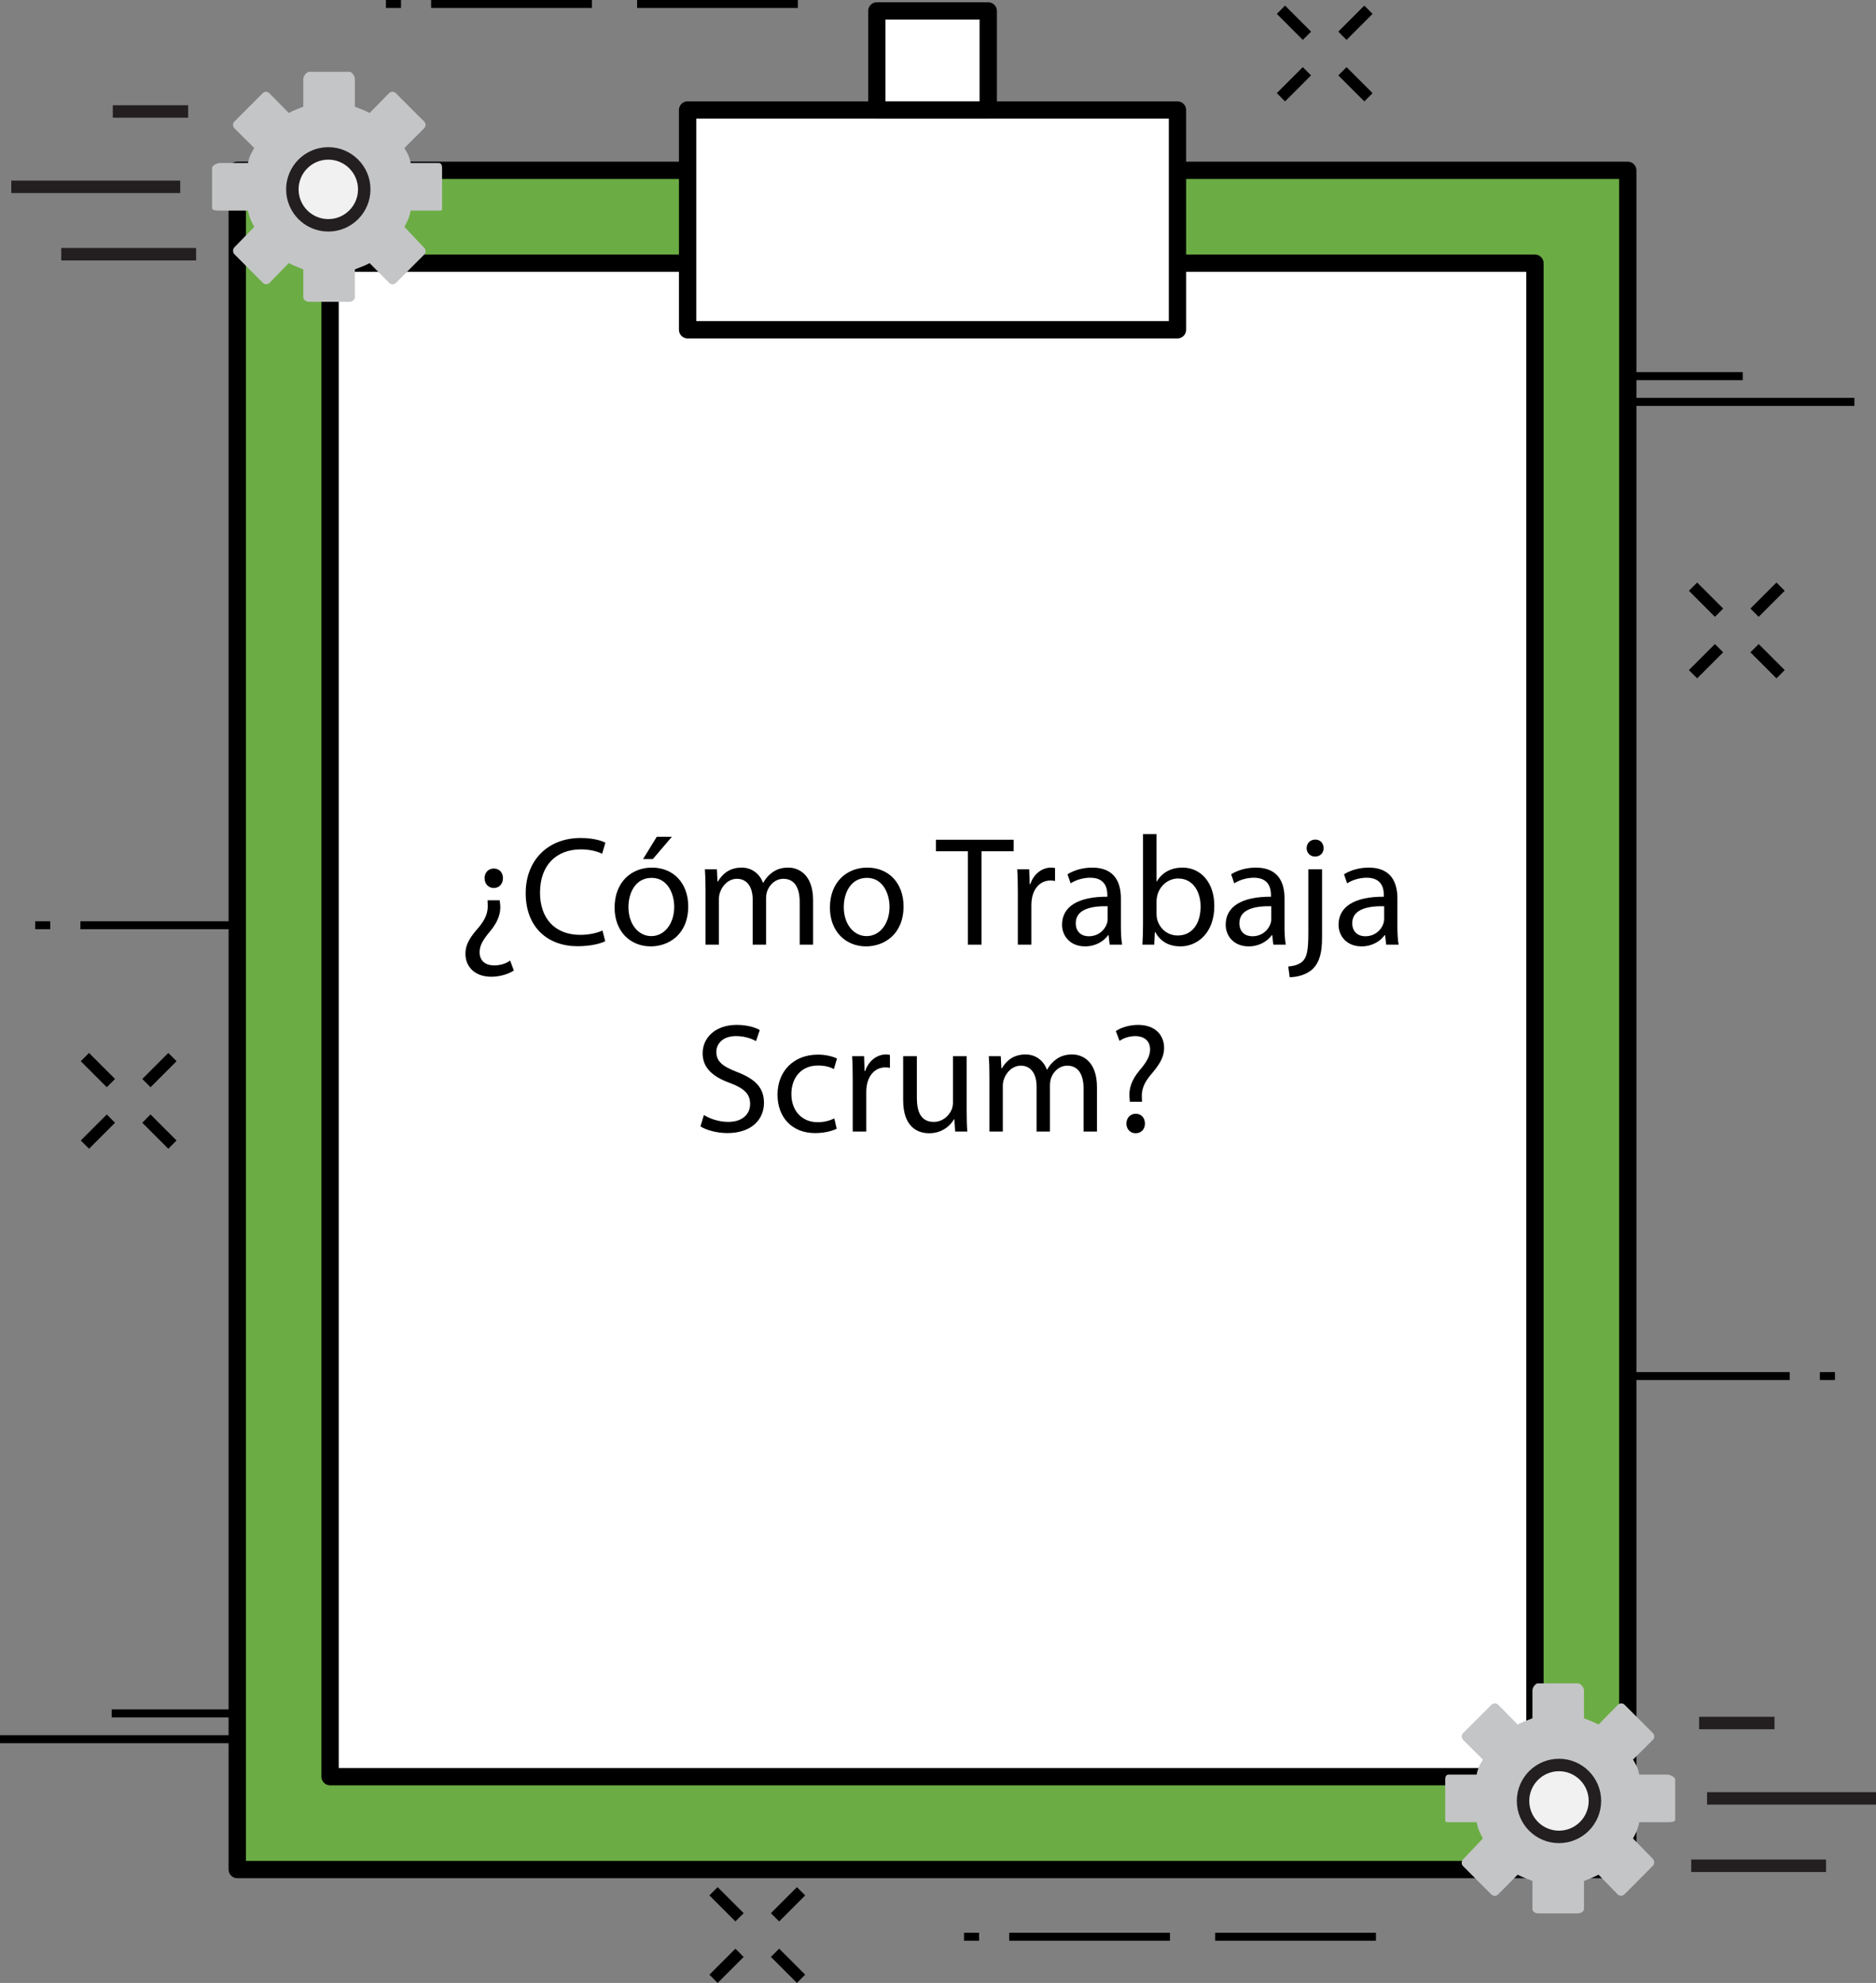 <!-- Generator: Adobe Illustrator 17.0.0, SVG Export Plug-In  -->
<svg version="1.1"
	 xmlns="http://www.w3.org/2000/svg" xmlns:xlink="http://www.w3.org/1999/xlink" xmlns:a="http://ns.adobe.com/AdobeSVGViewerExtensions/3.0/"
	 x="0px" y="0px" width="481.985px" height="509.345px" viewBox="0 0 481.985 509.345"
	 style="enable-background:new 0 0 481.985 509.345;" xml:space="preserve">
<rect x="0" y="0" width="481.985" height="509.345" fill="#808080" stroke="none"/>
<style type="text/css">
	.st0{fill:none;stroke:#000000;stroke-width:3;stroke-miterlimit:10;}
	.st1{fill:url(#SVGID_1_);}
	.st2{fill:#FFFFFF;}
	.st3{fill:#C4C5C6;}
	.st4{fill:#F1F1F1;stroke:#231F20;stroke-width:3.2;stroke-linejoin:round;stroke-miterlimit:10;}
	.st5{fill:none;stroke:#231F20;stroke-width:3.2;stroke-linejoin:round;stroke-miterlimit:10;}
	.st6{fill:url(#SVGID_2_);}
</style>
<defs>
</defs>
<g>
	<rect x="73.576" y="236.642" width="41.301" height="2.044"/>
	<rect x="20.656" y="236.642" width="41.304" height="2.044"/>
	<rect x="9.042" y="236.642" width="3.871" height="2.044"/>
</g>
<g>
	<rect x="163.684" y="0" width="41.301" height="2.044"/>
	<rect x="110.765" y="0" width="41.304" height="2.044"/>
	<rect x="99.15" y="0" width="3.871" height="2.044"/>
</g>
<g>
	<rect x="312.206" y="496.459" width="41.301" height="2.044"/>
	<rect x="259.286" y="496.459" width="41.304" height="2.044"/>
	<rect x="247.672" y="496.459" width="3.871" height="2.044"/>
</g>
<g>
	<rect x="365.604" y="352.441" width="41.301" height="2.044"/>
	<rect x="418.521" y="352.441" width="41.304" height="2.044"/>
	<rect x="467.567" y="352.441" width="3.871" height="2.044"/>
</g>
<g>
	<rect x="392.58" y="102.198" width="83.854" height="2.066"/>
	<rect x="392.58" y="95.579" width="55.165" height="2.068"/>
</g>
<g>
	<rect x="0" y="445.701" width="83.854" height="2.066"/>
	<rect x="28.689" y="439.082" width="55.165" height="2.068"/>
</g>
<g id="XMLID_22_">
	<g id="XMLID_26_">
		<line id="XMLID_28_" class="st0" x1="44.299" y1="271.525" x2="37.617" y2="278.207"/>
		<line id="XMLID_27_" class="st0" x1="28.494" y1="287.329" x2="21.814" y2="294.01"/>
	</g>
	<g id="XMLID_23_">
		<line id="XMLID_25_" class="st0" x1="21.814" y1="271.525" x2="28.494" y2="278.207"/>
		<line id="XMLID_24_" class="st0" x1="37.617" y1="287.329" x2="44.299" y2="294.01"/>
	</g>
</g>
<g id="XMLID_15_">
	<g id="XMLID_19_">
		<line id="XMLID_21_" class="st0" x1="457.467" y1="150.695" x2="450.784" y2="157.377"/>
		<line id="XMLID_20_" class="st0" x1="441.661" y1="166.499" x2="434.981" y2="173.18"/>
	</g>
	<g id="XMLID_16_">
		<line id="XMLID_18_" class="st0" x1="434.981" y1="150.695" x2="441.661" y2="157.377"/>
		<line id="XMLID_17_" class="st0" x1="450.784" y1="166.499" x2="457.467" y2="173.18"/>
	</g>
</g>
<g id="XMLID_8_">
	<g id="XMLID_12_">
		<line id="XMLID_14_" class="st0" x1="205.807" y1="485.8" x2="199.124" y2="492.481"/>
		<line id="XMLID_13_" class="st0" x1="190.001" y1="501.603" x2="183.321" y2="508.284"/>
	</g>
	<g id="XMLID_9_">
		<line id="XMLID_11_" class="st0" x1="183.321" y1="485.8" x2="190.001" y2="492.481"/>
		<line id="XMLID_10_" class="st0" x1="199.124" y1="501.603" x2="205.807" y2="508.284"/>
	</g>
</g>
<g id="XMLID_1_">
	<g id="XMLID_5_">
		<line id="XMLID_7_" class="st0" x1="351.584" y1="2.502" x2="344.901" y2="9.184"/>
		<line id="XMLID_6_" class="st0" x1="335.778" y1="18.306" x2="329.099" y2="24.986"/>
	</g>
	<g id="XMLID_2_">
		<line id="XMLID_4_" class="st0" x1="329.099" y1="2.502" x2="335.778" y2="9.184"/>
		<line id="XMLID_3_" class="st0" x1="344.901" y1="18.306" x2="351.584" y2="24.986"/>
	</g>
</g>
<g>
	<g>
		<radialGradient id="SVGID_1_" cx="239.584" cy="261.985" r="199.415" gradientUnits="userSpaceOnUse">
			<stop  offset="0" style="stop-color:#8CBB69"/>
			<stop  offset="0.784" style="stop-color:#6BAD44"/>
		</radialGradient>
		<rect x="60.96" y="43.752" class="st1" width="357.248" height="436.467"/>
		<path d="M418.208,482.443H60.96c-1.23,0-2.229-0.996-2.229-2.225V43.752c0-1.23,0.998-2.223,2.229-2.223h357.248
			c1.23,0,2.227,0.992,2.227,2.223v436.467C420.435,481.447,419.438,482.443,418.208,482.443z M63.183,477.995h352.805V45.975
			H63.183V477.995z"/>
	</g>
	<g>
		<rect x="84.806" y="67.605" class="st2" width="309.553" height="388.759"/>
		<path d="M394.358,458.59H84.806c-1.225,0-2.223-0.997-2.223-2.226V67.605c0-1.23,0.998-2.223,2.223-2.223h309.553
			c1.23,0,2.229,0.992,2.229,2.223v388.759C396.587,457.593,395.589,458.59,394.358,458.59z M87.032,454.143h305.105V69.831H87.032
			V454.143z"/>
	</g>
	<g>
		<rect x="176.657" y="28.251" class="st2" width="125.859" height="56.456"/>
		<path d="M302.517,86.93H176.657c-1.227,0-2.221-0.996-2.221-2.223V28.251c0-1.228,0.994-2.221,2.221-2.221h125.859
			c1.23,0,2.223,0.993,2.223,2.221v56.456C304.739,85.934,303.747,86.93,302.517,86.93z M178.886,82.48h121.41V30.476h-121.41V82.48
			z"/>
	</g>
	<g>
		<rect x="225.278" y="2.805" class="st2" width="28.617" height="25.442"/>
		<path d="M253.895,30.47h-28.617c-1.229,0-2.221-0.995-2.221-2.223V2.805c0-1.229,0.992-2.223,2.221-2.223h28.617
			c1.232,0,2.229,0.994,2.229,2.223v25.442C256.124,29.475,255.128,30.47,253.895,30.47z M227.501,26.02h24.172V5.027h-24.172V26.02
			z"/>
	</g>
</g>
<g>
	<g>
		<path class="st3" d="M393.719,490.337v-7.18c-1.02-0.415-2.567-0.955-3.803-1.612l-5.031,5.078c-0.48,0.482-1.242,0.482-1.725,0
			l-7.264-7.276c-0.481-0.483-0.476-1.26,0.007-1.743l5.081-5.37c-0.662-1.233-1.195-2.144-1.607-4.184h-7.185
			c-0.683,0-0.885,0.035-0.885-0.647v-10.29c0-0.683,0.202-1.288,0.885-1.288h7.185c0.412-2.037,0.949-2.627,1.607-3.857
			l-5.076-5.066c-0.484-0.482-0.484-1.255,0-1.738l7.279-7.273c0.478-0.485,1.26-0.48,1.74,0.003l4.988,5.075
			c1.235-0.652,2.783-1.195,3.803-1.612v-7.182c0-0.68,0.729-1.777,1.408-1.777h10.289c0.684,0,1.546,1.098,1.546,1.777v7.182
			c1.02,0.417,2.505,0.96,3.731,1.612l5.003-5.073c0.478-0.485,1.223-0.485,1.702,0l7.262,7.274c0.48,0.482,0.471,1.26-0.01,1.742
			l-5.088,5.057c0.657,1.23,1.199,1.82,1.607,3.857h7.184c0.68,0,2.043,0.605,2.043,1.288v10.29c0,0.683-1.363,0.647-2.043,0.647
			h-7.184c-0.412,2.04-0.958,2.95-1.613,4.184l5.084,5.226c0.48,0.482,0.48,1.333,0,1.815l-7.281,7.311
			c-0.48,0.482-1.258,0.502-1.74,0.018l-4.926-5.068c-1.227,0.657-2.711,1.207-3.731,1.622v7.18c0,0.683-0.862,1.145-1.546,1.145
			h-10.289C394.447,491.481,393.719,491.02,393.719,490.337z"/>
		<path class="st4" d="M400.535,471.833c5.1,0,9.234-4.139,9.234-9.237c0-5.096-4.135-9.234-9.234-9.234
			c-5.098,0-9.231,4.139-9.231,9.234C391.304,467.694,395.438,471.833,400.535,471.833z"/>
	</g>
	<line class="st5" x1="434.508" y1="479.257" x2="469.147" y2="479.257"/>
	<line class="st5" x1="438.581" y1="461.941" x2="481.985" y2="461.941"/>
	<line class="st5" x1="436.546" y1="442.582" x2="455.902" y2="442.582"/>
</g>
<g>
	<g>
		<path class="st3" d="M91.165,76.381v-7.18c1.02-0.415,2.567-0.955,3.803-1.612l5.031,5.078c0.48,0.482,1.242,0.482,1.725,0
			l7.264-7.276c0.48-0.482,0.476-1.26-0.007-1.743l-5.081-5.37c0.662-1.233,1.195-2.144,1.607-4.184h7.185
			c0.683,0,0.885,0.035,0.885-0.647v-10.29c0-0.683-0.202-1.288-0.885-1.288h-7.185c-0.412-2.037-0.949-2.627-1.607-3.857
			l5.076-5.066c0.484-0.482,0.484-1.255,0-1.738l-7.279-7.273c-0.478-0.485-1.26-0.48-1.74,0.003l-4.988,5.075
			c-1.235-0.652-2.783-1.195-3.803-1.612v-7.182c0-0.68-0.729-1.777-1.408-1.777H79.468c-0.684,0-1.546,1.098-1.546,1.777v7.182
			c-1.021,0.417-2.505,0.96-3.731,1.612l-5.003-5.073c-0.478-0.485-1.223-0.485-1.702,0l-7.262,7.274
			c-0.48,0.482-0.471,1.26,0.01,1.742l5.088,5.057c-0.657,1.23-1.199,1.82-1.607,3.857H56.53c-0.68,0-2.043,0.605-2.043,1.288v10.29
			c0,0.683,1.363,0.647,2.043,0.647h7.184c0.412,2.04,0.958,2.95,1.613,4.184l-5.084,5.226c-0.48,0.482-0.48,1.333,0,1.815
			l7.281,7.312c0.48,0.482,1.258,0.502,1.74,0.018l4.926-5.068c1.227,0.657,2.711,1.207,3.731,1.622v7.18
			c0,0.683,0.862,1.145,1.546,1.145h10.289C90.437,77.525,91.165,77.063,91.165,76.381z"/>
		<path class="st4" d="M84.349,57.877c-5.1,0-9.234-4.139-9.234-9.237c0-5.096,4.135-9.234,9.234-9.234
			c5.098,0,9.231,4.139,9.231,9.234C93.58,53.738,89.446,57.877,84.349,57.877z"/>
	</g>
	<line class="st5" x1="50.376" y1="65.301" x2="15.737" y2="65.301"/>
	<line class="st5" x1="46.303" y1="47.985" x2="2.898" y2="47.985"/>
	<line class="st5" x1="48.338" y1="28.626" x2="28.981" y2="28.626"/>
</g>
<g>
	<path d="M128.382,231.254l0.12,1.04c0.239,2.16-0.521,4.439-2.52,6.839c-1.8,2.16-2.76,3.64-2.76,5.439
		c0,2.04,1.239,3.399,3.799,3.399c1.4,0,3-0.44,4.04-1.24l0.96,2.56c-1.36,0.92-3.64,1.6-5.76,1.6c-4.559,0-6.679-2.84-6.679-5.879
		c0-2.719,1.52-4.639,3.479-6.878c1.72-2.12,2.359-3.799,2.239-5.839l-0.039-1.04H128.382z M129.222,225.575
		c0,1.4-0.92,2.52-2.359,2.52c-1.44,0-2.36-1.12-2.36-2.52c0-1.44,0.96-2.479,2.36-2.479
		C128.302,223.096,129.222,224.135,129.222,225.575z"/>
	<path d="M155.5,241.772c-1.28,0.64-3.84,1.28-7.119,1.28c-7.599,0-13.317-4.799-13.317-13.638c0-8.438,5.719-14.158,14.077-14.158
		c3.359,0,5.479,0.72,6.399,1.2l-0.84,2.84c-1.32-0.64-3.2-1.12-5.439-1.12c-6.319,0-10.519,4.04-10.519,11.118
		c0,6.599,3.8,10.838,10.358,10.838c2.12,0,4.279-0.44,5.68-1.12L155.5,241.772z"/>
	<path d="M176.82,232.814c0,7.159-4.959,10.278-9.639,10.278c-5.239,0-9.278-3.839-9.278-9.958c0-6.479,4.239-10.278,9.599-10.278
		C173.06,222.855,176.82,226.895,176.82,232.814z M161.463,233.014c0,4.239,2.439,7.438,5.879,7.438
		c3.359,0,5.879-3.159,5.879-7.519c0-3.28-1.64-7.439-5.799-7.439S161.463,229.334,161.463,233.014z M172.621,214.937l-4.879,5.719
		h-2.52l3.52-5.719H172.621z"/>
	<path d="M181.264,228.535c0-2-0.04-3.639-0.16-5.239h3.079l0.16,3.12h0.12c1.08-1.84,2.879-3.56,6.079-3.56
		c2.64,0,4.639,1.6,5.479,3.879h0.08c0.6-1.08,1.36-1.919,2.16-2.52c1.159-0.88,2.439-1.36,4.279-1.36
		c2.56,0,6.358,1.68,6.358,8.399v11.398h-3.439v-10.958c0-3.72-1.359-5.959-4.199-5.959c-2,0-3.56,1.479-4.159,3.199
		c-0.16,0.48-0.28,1.12-0.28,1.76v11.958h-3.439v-11.598c0-3.08-1.359-5.319-4.039-5.319c-2.199,0-3.799,1.76-4.359,3.519
		c-0.2,0.52-0.279,1.12-0.279,1.72v11.678h-3.439V228.535z"/>
	<path d="M232.141,232.814c0,7.159-4.959,10.278-9.639,10.278c-5.239,0-9.278-3.839-9.278-9.958c0-6.479,4.239-10.278,9.599-10.278
		C228.381,222.855,232.141,226.895,232.141,232.814z M216.783,233.014c0,4.239,2.439,7.438,5.879,7.438
		c3.359,0,5.879-3.159,5.879-7.519c0-3.28-1.64-7.439-5.799-7.439S216.783,229.334,216.783,233.014z"/>
	<path d="M248.662,218.656h-8.198v-2.959h19.957v2.959h-8.239v23.996h-3.52V218.656z"/>
	<path d="M261.504,229.334c0-2.279-0.04-4.239-0.16-6.039h3.079l0.12,3.799h0.16c0.88-2.599,2.999-4.239,5.359-4.239
		c0.399,0,0.68,0.04,0.999,0.12v3.319c-0.359-0.08-0.72-0.12-1.199-0.12c-2.479,0-4.239,1.879-4.72,4.519
		c-0.08,0.48-0.16,1.04-0.16,1.64v10.318h-3.479V229.334z"/>
	<path d="M285.102,242.652l-0.28-2.439h-0.12c-1.079,1.52-3.159,2.879-5.919,2.879c-3.919,0-5.919-2.76-5.919-5.559
		c0-4.679,4.159-7.239,11.639-7.199v-0.4c0-1.6-0.44-4.479-4.399-4.479c-1.8,0-3.68,0.56-5.039,1.44l-0.8-2.32
		c1.6-1.04,3.919-1.72,6.358-1.72c5.919,0,7.359,4.04,7.359,7.919v7.239c0,1.68,0.08,3.319,0.319,4.639H285.102z M284.583,232.774
		c-3.84-0.08-8.199,0.6-8.199,4.359c0,2.28,1.52,3.359,3.319,3.359c2.52,0,4.12-1.6,4.68-3.239c0.12-0.36,0.2-0.76,0.2-1.12V232.774
		z"/>
	<path d="M293.504,242.652c0.08-1.32,0.16-3.279,0.16-4.999v-23.396h3.479v12.158h0.08c1.24-2.16,3.479-3.56,6.6-3.56
		c4.799,0,8.198,4,8.158,9.878c0,6.919-4.359,10.358-8.679,10.358c-2.799,0-5.039-1.08-6.479-3.639h-0.12l-0.16,3.199H293.504z
		 M297.142,234.894c0,0.44,0.08,0.88,0.16,1.28c0.681,2.439,2.72,4.12,5.279,4.12c3.68,0,5.879-3,5.879-7.439
		c0-3.879-1.999-7.199-5.759-7.199c-2.399,0-4.64,1.64-5.359,4.319c-0.08,0.4-0.2,0.88-0.2,1.439V234.894z"/>
	<path d="M327.142,242.652l-0.28-2.439h-0.12c-1.079,1.52-3.159,2.879-5.919,2.879c-3.919,0-5.919-2.76-5.919-5.559
		c0-4.679,4.159-7.239,11.639-7.199v-0.4c0-1.6-0.44-4.479-4.399-4.479c-1.8,0-3.68,0.56-5.039,1.44l-0.8-2.32
		c1.6-1.04,3.919-1.72,6.358-1.72c5.919,0,7.359,4.04,7.359,7.919v7.239c0,1.68,0.08,3.319,0.319,4.639H327.142z M326.622,232.774
		c-3.84-0.08-8.199,0.6-8.199,4.359c0,2.28,1.52,3.359,3.319,3.359c2.52,0,4.12-1.6,4.68-3.239c0.12-0.36,0.2-0.76,0.2-1.12V232.774
		z"/>
	<path d="M330.983,248.251c1.6-0.12,3-0.56,3.84-1.48c0.959-1.12,1.319-2.639,1.319-7.279v-16.197h3.52v17.557
		c0,3.759-0.6,6.199-2.319,7.959c-1.561,1.56-4.12,2.199-5.999,2.199L330.983,248.251z M340.061,217.856
		c0.04,1.16-0.8,2.16-2.199,2.16c-1.319,0-2.159-1-2.159-2.16c0-1.24,0.92-2.2,2.239-2.2
		C339.222,215.657,340.061,216.617,340.061,217.856z"/>
	<path d="M356.141,242.652l-0.28-2.439h-0.12c-1.079,1.52-3.159,2.879-5.919,2.879c-3.919,0-5.919-2.76-5.919-5.559
		c0-4.679,4.159-7.239,11.639-7.199v-0.4c0-1.6-0.44-4.479-4.399-4.479c-1.8,0-3.68,0.56-5.039,1.44l-0.8-2.32
		c1.6-1.04,3.919-1.72,6.358-1.72c5.919,0,7.359,4.04,7.359,7.919v7.239c0,1.68,0.08,3.319,0.319,4.639H356.141z M355.621,232.774
		c-3.84-0.08-8.199,0.6-8.199,4.359c0,2.28,1.52,3.359,3.319,3.359c2.52,0,4.12-1.6,4.68-3.239c0.12-0.36,0.2-0.76,0.2-1.12V232.774
		z"/>
	<path d="M180.843,286.413c1.56,0.96,3.839,1.76,6.239,1.76c3.56,0,5.639-1.88,5.639-4.6c0-2.52-1.439-3.959-5.079-5.359
		c-4.399-1.56-7.119-3.839-7.119-7.639c0-4.199,3.479-7.318,8.719-7.318c2.76,0,4.76,0.64,5.959,1.319l-0.96,2.84
		c-0.88-0.479-2.68-1.28-5.119-1.28c-3.679,0-5.079,2.2-5.079,4.04c0,2.52,1.64,3.759,5.359,5.199
		c4.56,1.76,6.879,3.959,6.879,7.918c0,4.16-3.079,7.759-9.438,7.759c-2.6,0-5.439-0.76-6.879-1.72L180.843,286.413z"/>
	<path d="M214.96,289.933c-0.92,0.479-2.959,1.119-5.559,1.119c-5.839,0-9.639-3.959-9.639-9.878
		c0-5.959,4.079-10.278,10.398-10.278c2.08,0,3.919,0.52,4.879,1l-0.8,2.72c-0.84-0.48-2.159-0.92-4.079-0.92
		c-4.439,0-6.839,3.279-6.839,7.318c0,4.479,2.88,7.239,6.719,7.239c2,0,3.319-0.521,4.319-0.96L214.96,289.933z"/>
	<path d="M219.083,277.334c0-2.279-0.04-4.239-0.16-6.039h3.079l0.12,3.8h0.16c0.88-2.6,2.999-4.239,5.359-4.239
		c0.399,0,0.68,0.04,0.999,0.12v3.319c-0.359-0.08-0.72-0.12-1.199-0.12c-2.479,0-4.239,1.88-4.72,4.52
		c-0.08,0.479-0.159,1.04-0.159,1.64v10.318h-3.479V277.334z"/>
	<path d="M248.36,285.373c0,2,0.04,3.76,0.159,5.279H245.4l-0.2-3.16h-0.08c-0.92,1.561-2.959,3.6-6.398,3.6
		c-3.04,0-6.679-1.68-6.679-8.479v-11.318h3.52v10.719c0,3.68,1.119,6.159,4.319,6.159c2.359,0,3.999-1.64,4.639-3.2
		c0.2-0.52,0.32-1.159,0.32-1.799v-11.879h3.52V285.373z"/>
	<path d="M254.203,276.534c0-1.999-0.04-3.639-0.16-5.239h3.079l0.16,3.12h0.12c1.08-1.84,2.879-3.56,6.079-3.56
		c2.64,0,4.639,1.6,5.479,3.879h0.08c0.6-1.079,1.36-1.919,2.16-2.52c1.159-0.88,2.439-1.359,4.279-1.359
		c2.56,0,6.358,1.68,6.358,8.398v11.398h-3.439v-10.958c0-3.72-1.359-5.959-4.199-5.959c-2,0-3.56,1.479-4.159,3.199
		c-0.16,0.479-0.28,1.12-0.28,1.76v11.958h-3.439v-11.599c0-3.079-1.359-5.318-4.039-5.318c-2.199,0-3.799,1.76-4.359,3.519
		c-0.2,0.521-0.279,1.12-0.279,1.72v11.679h-3.439V276.534z"/>
	<path d="M290.282,283.014l-0.08-1.04c-0.239-2.16,0.48-4.52,2.48-6.919c1.799-2.119,2.799-3.68,2.799-5.479
		c0-2.039-1.279-3.399-3.799-3.439c-1.44,0-3.04,0.48-4.04,1.24l-0.959-2.52c1.319-0.96,3.599-1.6,5.719-1.6
		c4.6,0,6.679,2.84,6.679,5.879c0,2.72-1.52,4.679-3.439,6.959c-1.76,2.079-2.399,3.839-2.279,5.879l0.04,1.04H290.282z
		 M289.402,288.612c0-1.479,1-2.52,2.4-2.52c1.399,0,2.359,1.04,2.359,2.52c0,1.4-0.92,2.479-2.399,2.479
		C290.362,291.092,289.402,290.013,289.402,288.612z"/>
</g>
</svg>